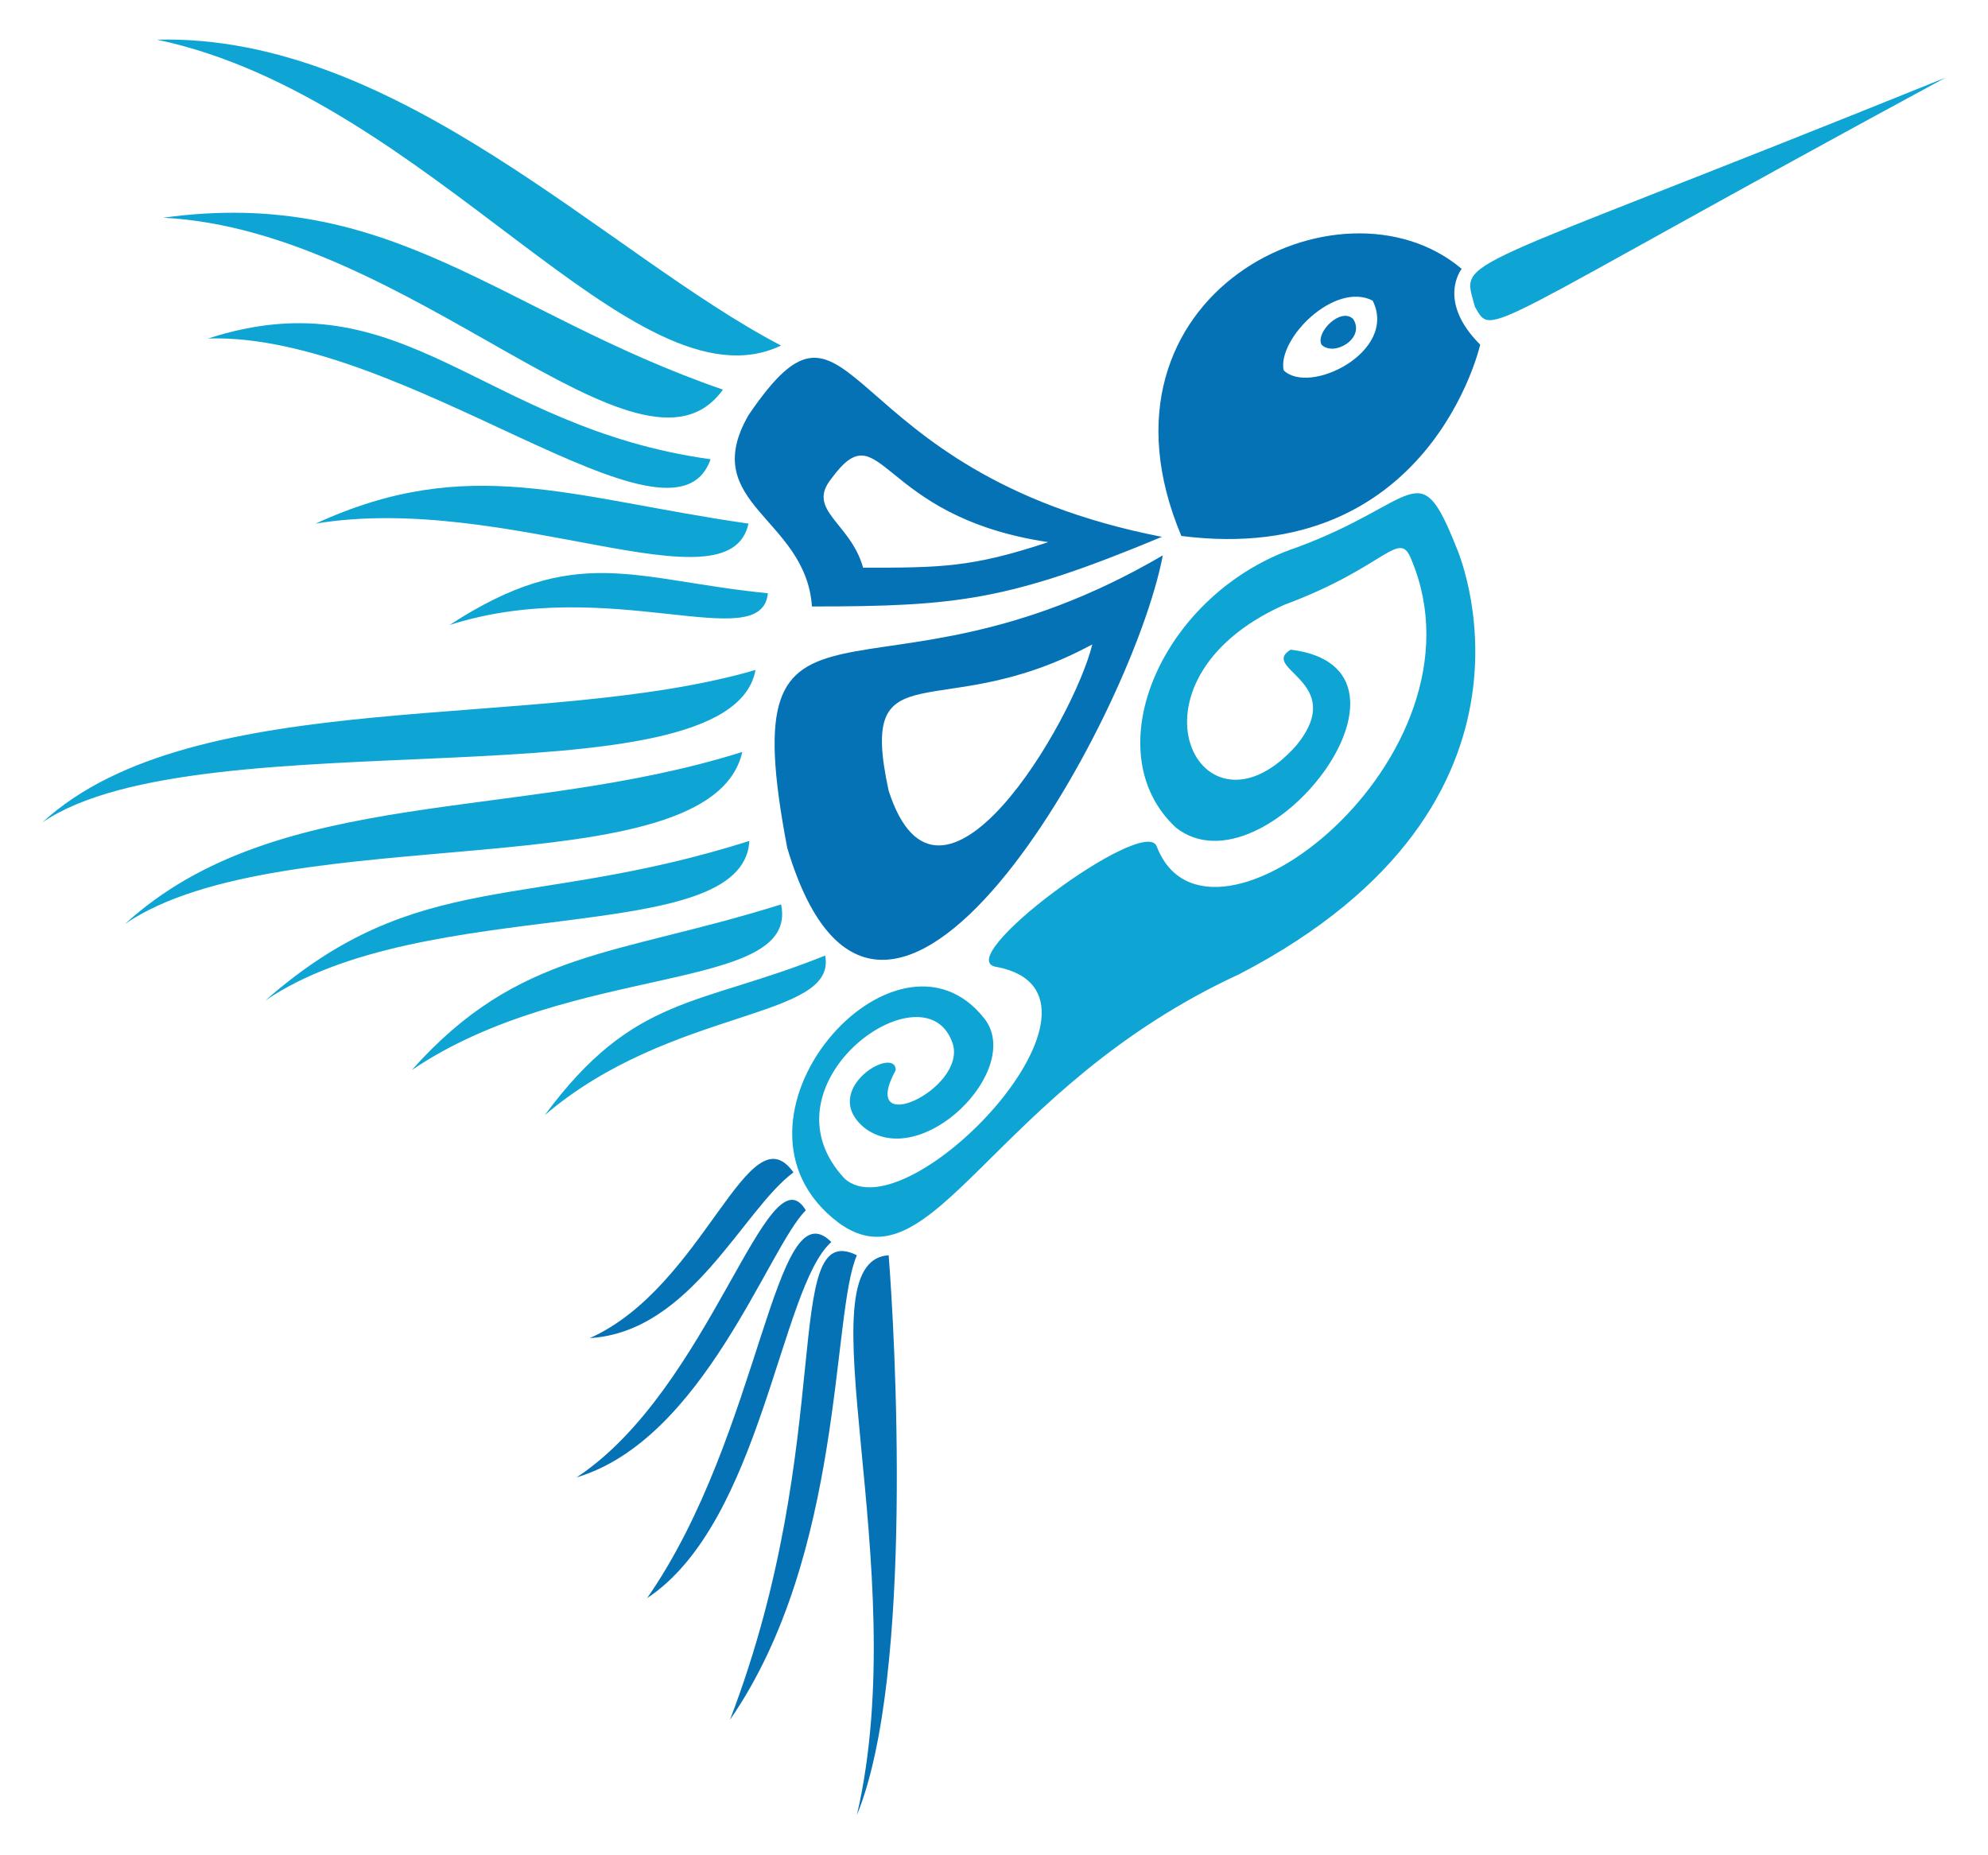 <?xml version="1.0" encoding="utf-8"?>
<!-- Generator: Adobe Illustrator 22.1.0, SVG Export Plug-In . SVG Version: 6.00 Build 0)  -->
<svg version="1.1" id="Layer_1" xmlns="http://www.w3.org/2000/svg" xmlns:xlink="http://www.w3.org/1999/xlink" x="0px" y="0px"
	 viewBox="0 0 225.5 210.4" style="enable-background:new 0 0 225.5 210.4;" xml:space="preserve">
<style type="text/css">
	.st0{fill:#0EA5D5;}
	.st1{fill:#0572B5;}
</style>
<path class="st0" d="M220.7,8.8c-53.4,28.9-51.3,29.6-53.4,26C165.8,29,163.6,31.9,220.7,8.8z M61.8,126.5
	c14.4-12.3,33.2-10.8,31.8-18.1C79.2,114.2,71.9,112.8,61.8,126.5z M46.7,121.4c18.1-12.3,44-8.7,41.9-18.8
	C69.8,108.5,58.9,107.7,46.7,121.4z M30.1,113.5c18.1-12.3,54.2-5.8,54.9-18.1C59.7,103.4,47.4,98.3,30.1,113.5z M14.2,104.8
	c18.1-12.3,66.4-3.6,70-19.5C58.9,93.3,31.5,89,14.2,104.8z M4.8,93.3C22.8,81,82.8,91.8,85.7,76C61.1,83.2,22.1,77.4,4.8,93.3z
	 M51,70.9c18.1-5.8,35.4,3.6,36.1-3.6C71.9,65.8,65.4,61.5,51,70.9z M35.8,59.4c21.7-3.6,46.9,10.1,49.1,0
	C64.7,56.5,53.2,51.4,35.8,59.4z M23.6,38.4c22.4-0.7,52.7,26,57,13.7C54.6,48.5,45.9,31.2,23.6,38.4z M18.5,24.7
	C46.7,26.1,72.7,57.2,82,44.2C56.8,35.5,44.5,21.1,18.5,24.7z M17.8,4.5c31,6.5,54.2,42.6,70.8,34.7C69,29,45.2,3.8,17.8,4.5z
	 M95.8,133.7c-10.1-10.8,9.4-24.6,12.3-15.2c1.4,5.1-10.8,10.8-6.5,2.9c0-2.9-8.7,2.2-3.6,6.5c6.5,5.1,18.1-6.5,13.7-12.3
	c-10.1-13-31.8,11.6-16.6,23.1c10.8,7.9,17.3-15.2,45.5-28.2c37.5-19.5,24.6-48.4,24.6-48.4c-4.3-10.8-4.3-5.1-18.1,0
	c-15.2,5.1-23.1,23.1-13.7,31.8c10.1,7.9,30.3-18.1,13-20.2c-3.6,2.2,6.5,3.6,0.7,10.8c-10.8,12.3-20.9-7.2-1.4-15.9
	c11.6-4.3,13-8.7,14.4-5.1c9.4,22.4-23.1,47.7-28.9,32.5c-1.4-3.6-23.8,13-18.1,13.7C129,112.8,103,140.2,95.8,133.7z"/>
<path class="st1" d="M165.8,30.5c-13.7-11.6-43.3,2.9-31.8,30.3c28.2,3.6,33.9-21.7,33.9-21.7C162.9,34.1,165.8,30.5,165.8,30.5z
	 M145.6,42c-0.7-3.6,5.8-10.1,10.1-7.9C158.6,39.9,148.5,44.9,145.6,42z M153.5,36.2c1.4,2.2-2.2,4.3-3.6,2.9
	C149.2,37.7,152.1,34.8,153.5,36.2z M90,133c-5.8,4.3-11.6,18.1-23.1,18.8C79.9,146,84.9,125.8,90,133z M91.4,137.3
	c-4.3,4.3-11.6,26-26,30.3C80.6,157.6,87.1,130.1,91.4,137.3z M94.3,140.9c-5.8,5.1-7.9,31.8-20.9,40.4
	C86.4,162.6,87.8,134.4,94.3,140.9z M97.2,142.4c-2.9,6.5-1.4,33.9-14.4,52.7C95,163.3,88.5,138.1,97.2,142.4z M100.8,142.4
	c0.7,8.7,2.9,47.7-3.6,63.5C103.7,177.8,90.7,143.1,100.8,142.4z M89.3,96.2c10.8,36.1,39-14.4,42.6-33.2
	C98.6,82.5,82.8,62.2,89.3,96.2z M100.8,89.7c-3.6-16.6,5.8-7.2,23.1-16.6C121.8,81.7,106.6,107.7,100.8,89.7z M84.9,47.1
	c-5.8,10.1,6.5,11.6,7.2,21.7c16.6,0,22.4-0.7,39.7-7.9C94.3,53.6,97.2,29,84.9,47.1z M97.9,64.4c-1.4-5.1-6.5-6.5-3.6-10.1
	c5.8-7.9,5.1,4.3,24.6,7.2C110.2,64.4,106.6,64.4,97.9,64.4z"/>
</svg>

